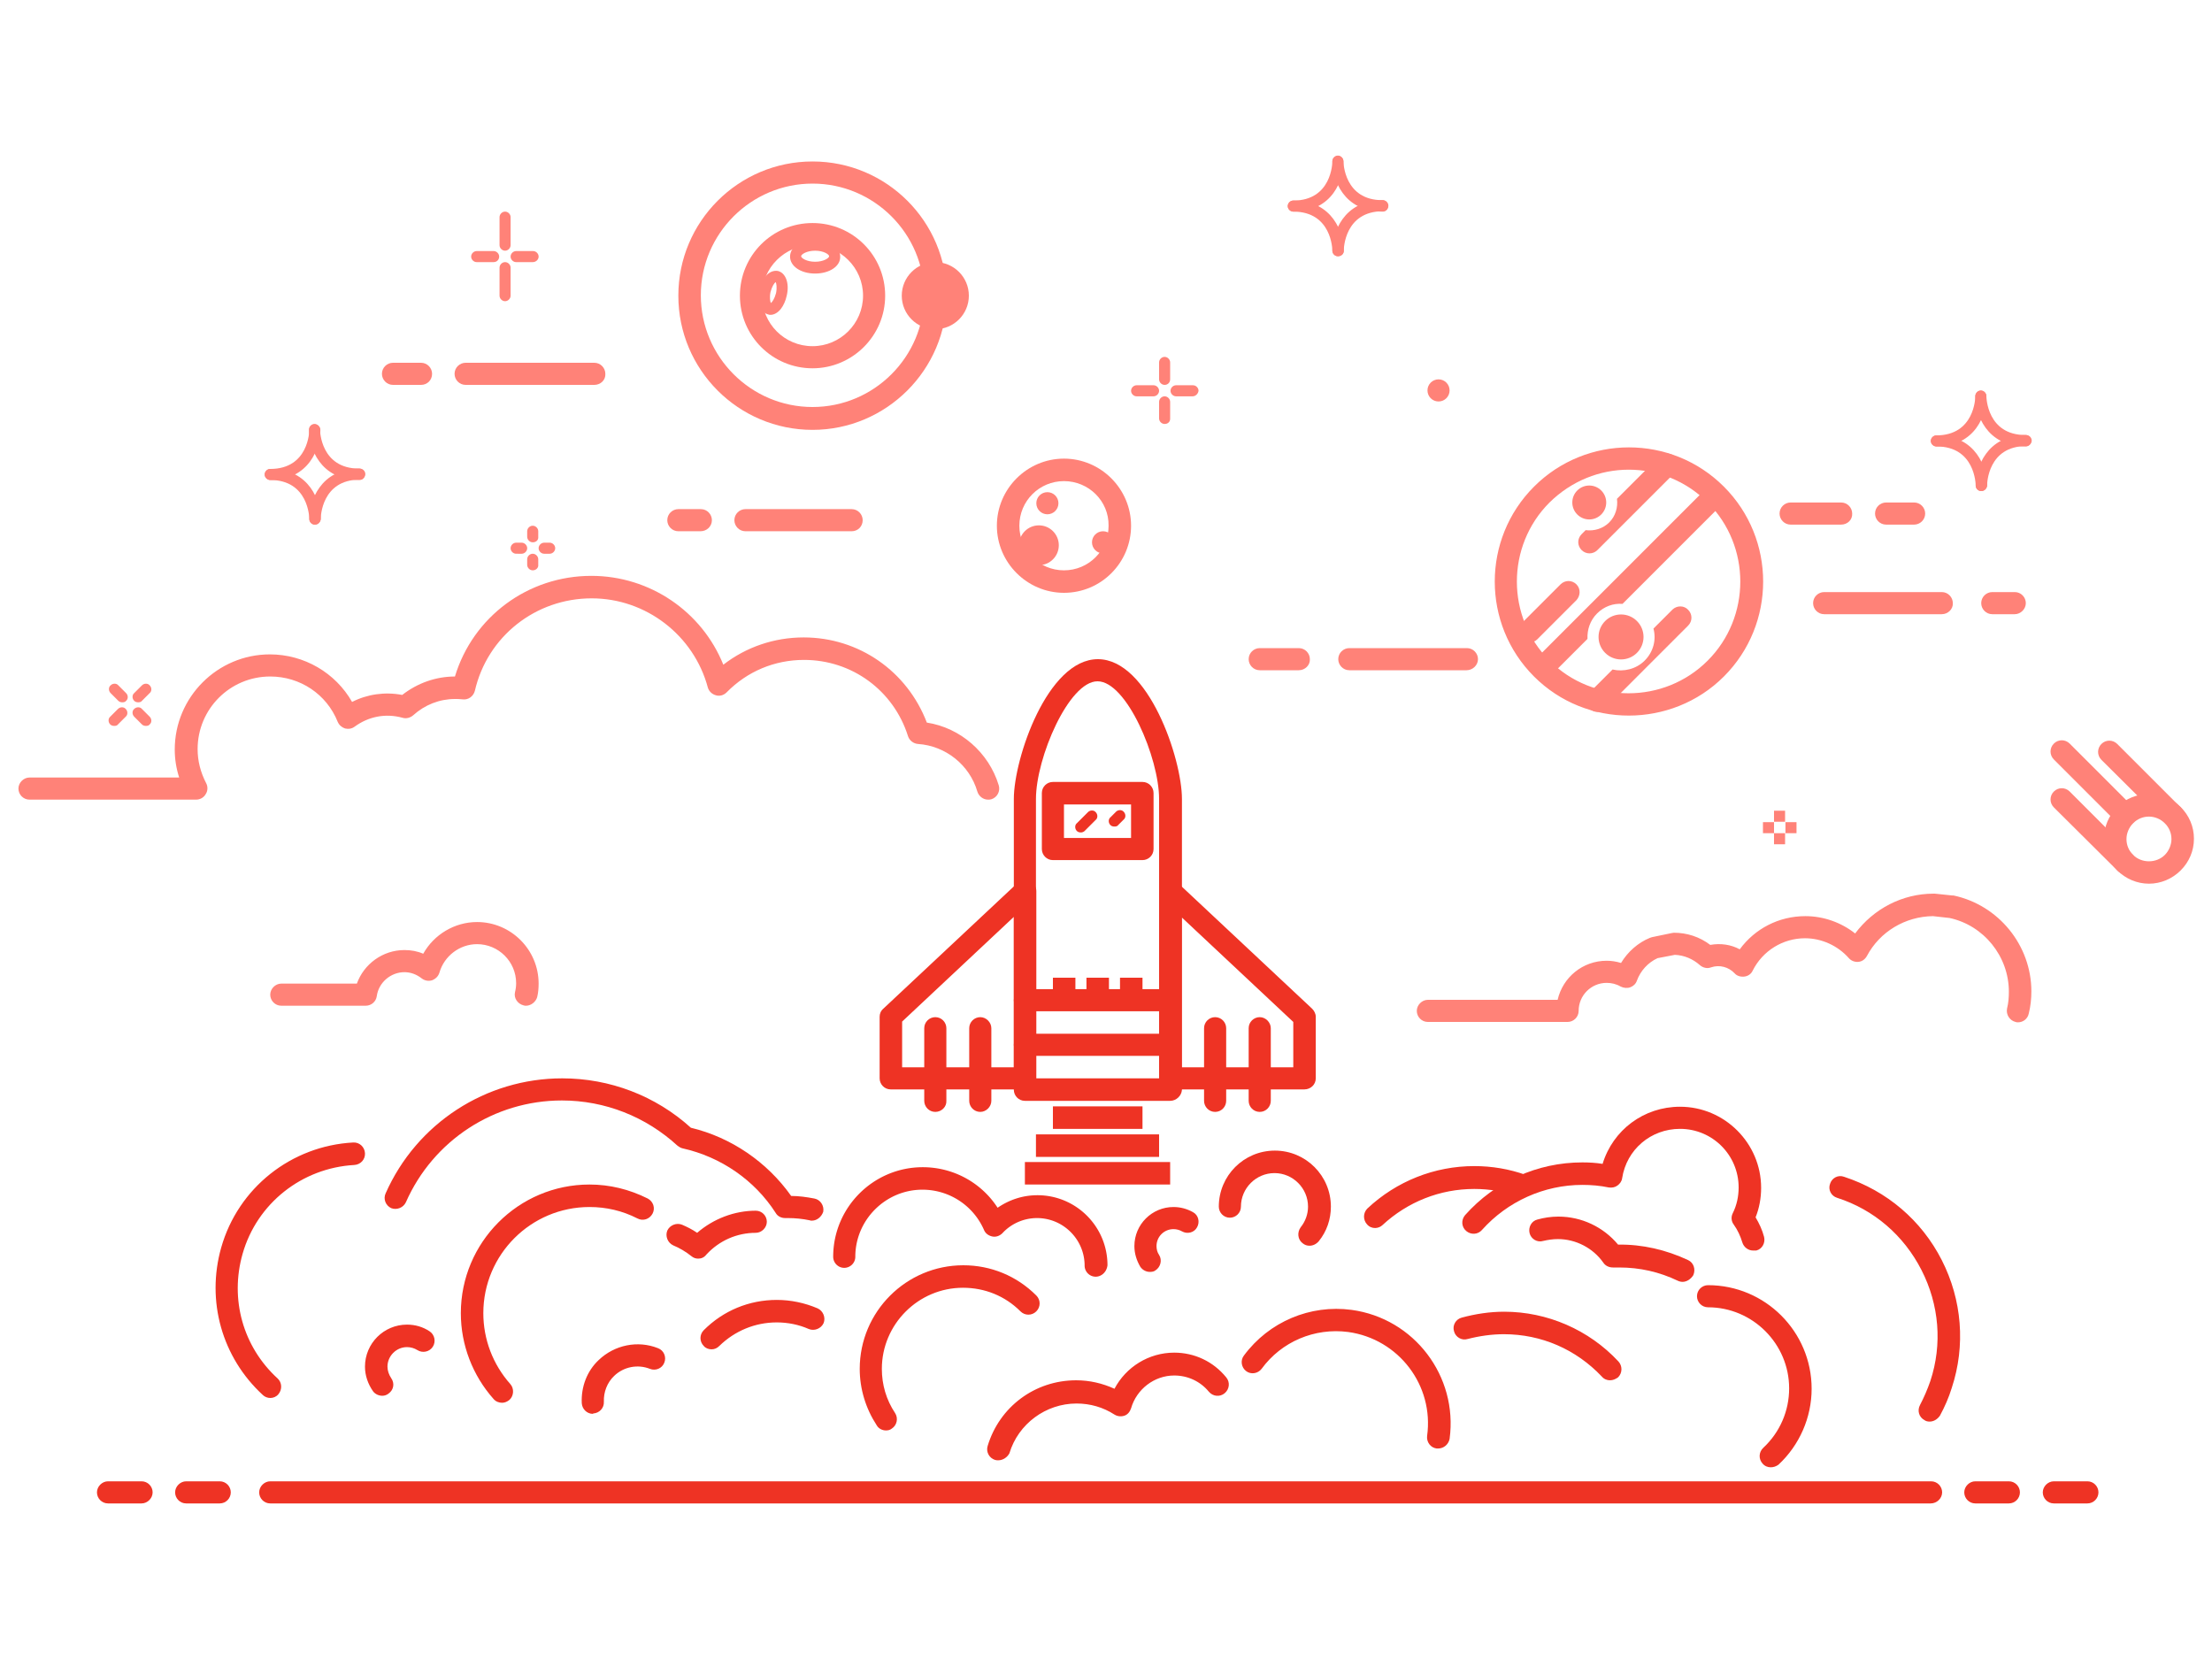 <svg id="Layer_1" xmlns="http://www.w3.org/2000/svg" viewBox="0 0 600 450"><style>.st0{fill:#ff8278}.st1{fill:#ee3324}</style><path class="st0" d="M268 216.9c-1.3 0-2.5-.9-2.9-2.2-2.1-7.2-8.6-12.4-16.1-12.9-1.2-.1-2.3-.9-2.7-2.1-3.9-12.4-15.2-20.7-28.2-20.7-8 0-15.4 3.1-21 8.8-.8.8-1.9 1.1-2.9.8-1.1-.3-1.9-1.1-2.2-2.1-3.8-14.2-16.8-24.2-31.5-24.2-15.2 0-28.3 10.3-31.7 25.1-.4 1.5-1.8 2.5-3.3 2.3-.8-.1-1.5-.1-2.1-.1-4.2 0-8.2 1.6-11.3 4.4-.8.7-1.9 1-2.9.7-4.7-1.3-9.3-.3-13 2.4-.8.6-1.7.7-2.6.5-.9-.3-1.6-.9-2-1.8-3-7.5-10.2-12.3-18.3-12.3-10.9 0-19.7 8.8-19.7 19.7 0 3.2.8 6.3 2.3 9.2.5.9.5 2.1-.1 3-.5.9-1.5 1.5-2.6 1.5H8c-1.7 0-3-1.4-3-3s1.4-3 3-3h40.6c-.8-2.5-1.2-5-1.2-7.6 0-14.2 11.6-25.8 25.8-25.8 9.3 0 17.8 5 22.3 12.9 4.1-2.1 8.9-2.8 13.6-1.9 4.1-3.2 9.1-5 14.3-5 4.9-16.2 19.8-27.3 37-27.3 15.9 0 30 9.7 35.8 24.1 6.2-4.8 13.8-7.4 21.8-7.4 15 0 28.1 9.2 33.4 23.1 9.1 1.4 16.8 8.1 19.5 17 .5 1.6-.4 3.3-2 3.8-.3.1-.6.1-.9.1zm173.8-22.8c-9.3 0-18.6-3.5-25.7-10.6-14.2-14.2-14.2-37.3 0-51.5 14.2-14.2 37.3-14.2 51.5 0 14.2 14.2 14.2 37.3 0 51.5-7.1 7.1-16.5 10.6-25.8 10.6zm0-66.7c-7.8 0-15.5 3-21.5 8.9-11.8 11.8-11.8 31.1 0 42.9 11.8 11.8 31.1 11.8 42.9 0 11.8-11.8 11.8-31.1 0-42.9-5.9-5.9-13.6-8.9-21.4-8.9z"/><ellipse transform="rotate(-45 439.667 172.782)" class="st0" cx="439.7" cy="172.8" rx="6.1" ry="6.1"/><path class="st0" d="M416.1 179.2l4.3 4.3 10.2-10.2c-.1-2.5.7-5 2.6-6.9 1.9-1.9 4.4-2.8 6.9-2.6l27.4-27.4-4.3-4.3-47.1 47.1zm37.6-13.9l-5.2 5.2c.8 3 0 6.3-2.4 8.7-2.3 2.3-5.7 3.1-8.7 2.4l-6.3 6.3c-1.2 1.2-1.2 3.1 0 4.3 1.2 1.2 3.1 1.2 4.3 0l22.5-22.5c1.2-1.2 1.2-3.1 0-4.3-1.1-1.2-3-1.2-4.2-.1zm-3.7-41.4l-11.4 11.4c.3 2.3-.4 4.7-2.1 6.4-1.7 1.7-4.1 2.4-6.4 2.1l-1.1 1.1c-1.2 1.2-1.2 3.1 0 4.3 1.2 1.2 3.1 1.2 4.3 0l21-21c1.2-1.2 1.2-3.1 0-4.3-1.2-1.2-3.2-1.2-4.3 0z"/><ellipse transform="rotate(-45 431.088 136.318)" class="st0" cx="431.1" cy="136.3" rx="4.6" ry="4.6"/><path class="st0" d="M427.6 162.8L417 173.4c-1.2 1.2-3.1 1.2-4.3 0-1.2-1.2-1.2-3.1 0-4.3l10.6-10.6c1.2-1.2 3.1-1.2 4.3 0s1.1 3.1 0 4.3zm-29.8 19H366c-1.7 0-3-1.4-3-3 0-1.7 1.4-3 3-3h31.9c1.7 0 3 1.4 3 3s-1.4 3-3.1 3zm-45.5 0h-10.6c-1.7 0-3-1.4-3-3 0-1.7 1.4-3 3-3h10.6c1.7 0 3 1.4 3 3 .1 1.6-1.3 3-3 3zm147.1-39.5h-13.7c-1.7 0-3-1.4-3-3 0-1.7 1.4-3 3-3h13.7c1.7 0 3 1.4 3 3 .1 1.7-1.3 3-3 3zm19.8 0h-7.6c-1.7 0-3-1.4-3-3 0-1.7 1.4-3 3-3h7.6c1.7 0 3 1.4 3 3 0 1.7-1.4 3-3 3zm7.5 24.3h-31.9c-1.7 0-3-1.4-3-3 0-1.7 1.4-3 3-3h31.9c1.7 0 3 1.4 3 3 .1 1.6-1.3 3-3 3zm19.8 0h-6.1c-1.7 0-3-1.4-3-3 0-1.7 1.4-3 3-3h6.1c1.7 0 3 1.4 3 3s-1.4 3-3 3zm36.4 73.1c-3.2 0-6.3-1.3-8.6-3.6s-3.6-5.3-3.6-8.6 1.3-6.3 3.6-8.6c4.7-4.7 12.4-4.7 17.2 0 2.3 2.3 3.6 5.3 3.6 8.6s-1.3 6.3-3.6 8.6-5.4 3.6-8.6 3.6zm0-18.2c-1.6 0-3.1.6-4.3 1.8-1.1 1.1-1.8 2.7-1.8 4.3 0 1.6.6 3.1 1.8 4.3 2.3 2.3 6.3 2.3 8.6 0 1.1-1.1 1.8-2.7 1.8-4.3 0-1.6-.6-3.1-1.8-4.3-1.2-1.2-2.8-1.8-4.3-1.8z"/><path class="st0" d="M576.4 237c-.8 0-1.6-.3-2.1-.9L557.1 219c-1.2-1.2-1.2-3.1 0-4.3 1.2-1.2 3.1-1.2 4.3 0l17.2 17.2c1.2 1.2 1.2 3.1 0 4.3-.6.5-1.4.8-2.2.8zm12.9-12.9c-.8 0-1.6-.3-2.1-.9L570 206.1c-1.2-1.2-1.2-3.1 0-4.3 1.2-1.2 3.1-1.2 4.3 0l17.2 17.2c1.2 1.2 1.2 3.1 0 4.3-.6.5-1.4.8-2.2.8zm-12.9 0c-.8 0-1.6-.3-2.1-.9L557.1 206c-1.2-1.2-1.2-3.1 0-4.3 1.2-1.2 3.1-1.2 4.3 0l17.2 17.2c1.2 1.2 1.2 3.1 0 4.3-.6.6-1.4.9-2.2.9zM315.9 104.4c-.8 0-1.5-.7-1.5-1.5v-4.6c0-.8.7-1.5 1.5-1.5s1.5.7 1.5 1.5v4.6c0 .8-.6 1.5-1.5 1.5zm-3 3.1h-4.6c-.8 0-1.5-.7-1.5-1.5s.7-1.5 1.5-1.5h4.6c.8 0 1.5.7 1.5 1.5s-.7 1.5-1.5 1.5zm3 7.5c-.8 0-1.5-.7-1.5-1.5V109c0-.8.7-1.5 1.5-1.5s1.5.7 1.5 1.5v4.6c0 .8-.6 1.4-1.5 1.4zm7.6-7.5H319c-.8 0-1.5-.7-1.5-1.5s.7-1.5 1.5-1.5h4.6c.8 0 1.5.7 1.5 1.5-.1.8-.8 1.5-1.6 1.5zm-286 83c-.4 0-.8-.1-1.1-.4-.6-.6-.6-1.6 0-2.1l2.1-2.1c.6-.6 1.6-.6 2.1 0 .6.6.6 1.6 0 2.1l-2.1 2.1c-.2.3-.6.4-1 .4zm-4.3 0c-.4 0-.8-.1-1.1-.4L30 188c-.6-.6-.6-1.6 0-2.1.6-.6 1.6-.6 2.1 0l2.1 2.1c.6.6.6 1.6 0 2.1-.2.3-.6.4-1 .4zm-2.2 6.4c-.4 0-.8-.1-1.1-.4-.6-.6-.6-1.6 0-2.1l2.1-2.1c.6-.6 1.6-.6 2.1 0 .6.6.6 1.6 0 2.1l-2.1 2.1c-.2.3-.6.4-1 .4zm8.6 0c-.4 0-.8-.1-1.1-.4l-2.1-2.1c-.6-.6-.6-1.6 0-2.1.6-.6 1.6-.6 2.1 0l2.1 2.1c.6.6.6 1.6 0 2.1-.2.3-.6.4-1 .4zm109.5-46.7h-1.5c-.8 0-1.5-.7-1.5-1.5s.7-1.5 1.5-1.5h1.5c.8 0 1.5.7 1.5 1.5s-.7 1.5-1.5 1.5zm-4.6-3.1c-.8 0-1.5-.7-1.5-1.5v-1.5c0-.8.7-1.5 1.5-1.5s1.5.7 1.5 1.5v1.5c.1.9-.6 1.5-1.5 1.5zm-3 3.1H140c-.8 0-1.5-.7-1.5-1.5s.7-1.5 1.5-1.5h1.5c.8 0 1.5.7 1.5 1.5s-.7 1.5-1.5 1.5zm3 4.5c-.8 0-1.5-.7-1.5-1.5v-1.5c0-.8.7-1.5 1.5-1.5s1.5.7 1.5 1.5v1.5c.1.8-.6 1.5-1.5 1.5zm336.7 65.2h3v3h-3zm-3 3.1h3v3h-3zm3 3h3v3h-3zm3.1-3h3v3h-3zm-195.7-62.2c-10 0-18.2-8.2-18.2-18.2s8.2-18.2 18.2-18.2 18.2 8.2 18.2 18.2-8.1 18.2-18.2 18.2zm0-30.3c-6.7 0-12.1 5.4-12.1 12.1 0 6.7 5.4 12.1 12.1 12.1s12.1-5.4 12.1-12.1c.1-6.7-5.4-12.1-12.1-12.1z"/><circle class="st0" cx="284.1" cy="136.5" r="3"/><circle class="st0" cx="299.2" cy="147.1" r="3"/><circle class="st0" cx="281.8" cy="147.9" r="5.4"/><path class="st0" d="M231 144.1h-28.8c-1.7 0-3-1.4-3-3 0-1.7 1.4-3 3-3H231c1.7 0 3 1.4 3 3 0 1.7-1.3 3-3 3zm-41 0h-6c-1.7 0-3-1.4-3-3 0-1.7 1.4-3 3-3h6.1c1.7 0 3 1.4 3 3 0 1.7-1.4 3-3.1 3zm-47.3 128.7c-.2 0-.5 0-.7-.1-1.6-.4-2.7-2-2.3-3.6.2-.8.3-1.6.3-2.4 0-5.9-4.8-10.6-10.6-10.6-4.7 0-8.9 3.2-10.2 7.7-.3 1-1 1.7-2 2.1-1 .3-2 .1-2.8-.5-1.4-1.1-3-1.7-4.7-1.7-3.7 0-7 2.8-7.5 6.5-.2 1.5-1.5 2.6-3 2.6H76.3c-1.7 0-3-1.4-3-3s1.4-3 3-3h20.5c1.9-5.3 7-9.1 12.9-9.1 1.8 0 3.5.3 5.1 1 2.9-5.2 8.5-8.6 14.6-8.6 9.2 0 16.7 7.5 16.7 16.7 0 1.2-.1 2.5-.4 3.7-.4 1.3-1.7 2.3-3 2.3zm404.7 4.5c-.2 0-.5 0-.7-.1-1.6-.4-2.6-2-2.3-3.6.4-1.6.5-3.1.5-4.6 0-9.6-6.8-18-16.1-20l-4.5-.5c-7.5.1-14.4 4.2-17.9 10.8-.5.9-1.3 1.5-2.3 1.6-1 .1-2-.3-2.6-1-3-3.4-7.4-5.4-11.9-5.4-6 0-11.5 3.4-14.2 8.8-.4.9-1.3 1.5-2.3 1.6-1 .1-2-.2-2.6-.9-1.6-1.7-4.1-2.4-6.4-1.6-1 .4-2.2.1-3-.6-1.9-1.7-4.3-2.7-6.8-2.8l-4.7.9c-2.6 1.2-4.6 3.4-5.6 6.1-.3.9-1 1.5-1.8 1.8-.8.3-1.8.2-2.6-.2-1.2-.7-2.5-1-3.8-1-4.2 0-7.6 3.4-7.6 7.6 0 1.7-1.4 3-3 3h-37.9c-1.7 0-3-1.4-3-3s1.4-3 3-3h35.2c1.4-6.1 6.8-10.6 13.3-10.6 1.3 0 2.6.2 3.9.6 1.8-3 4.6-5.5 7.8-6.8.2-.1.4-.1.6-.2l5.3-1.1c.2 0 .4-.1.6-.1 3.6 0 7 1.1 9.9 3.3 2.8-.5 5.6-.1 8 1.2 4.1-5.6 10.6-9 17.8-9 4.9 0 9.7 1.7 13.5 4.7 5-6.7 12.8-10.8 21.3-10.8h.3l4.8.5h.3c12.2 2.6 21.1 13.5 21.1 26 0 2-.2 4-.7 6-.3 1.5-1.6 2.4-2.9 2.4z"/><circle class="st0" cx="390.2" cy="105.9" r="3"/><path class="st0" d="M525.2 121.1c-.8 0-1.5-.7-1.5-1.5s.7-1.5 1.5-1.5c10.4 0 10.6-10.2 10.6-10.6 0-.8.7-1.5 1.5-1.5s1.5.7 1.5 1.5c.1 4.7-2.8 13.6-13.6 13.6z"/><path class="st0" d="M549.5 121.1c-10.8 0-13.7-8.9-13.7-13.7 0-.8.7-1.5 1.5-1.5s1.5.7 1.5 1.5c0 .4.2 10.6 10.6 10.6.8 0 1.5.7 1.5 1.5.1.9-.6 1.6-1.4 1.6zm-10.6-13.6z"/><path class="st0" d="M537.4 133.2c-.8 0-1.5-.7-1.5-1.5 0-4.7 2.9-13.7 13.7-13.7.8 0 1.5.7 1.5 1.5s-.7 1.5-1.5 1.5c-10.4 0-10.6 10.2-10.6 10.6-.1 1-.8 1.6-1.6 1.6z"/><path class="st0" d="M537.4 133.2c-.8 0-1.5-.7-1.5-1.5 0-.4-.2-10.6-10.6-10.6-.8 0-1.5-.7-1.5-1.5s.7-1.5 1.5-1.5c10.8 0 13.7 8.9 13.7 13.7-.1.8-.8 1.4-1.6 1.4zM350.8 57.4c-.8 0-1.5-.7-1.5-1.5s.7-1.5 1.5-1.5c10.4 0 10.6-10.2 10.6-10.6 0-.8.7-1.5 1.5-1.5s1.5.7 1.5 1.5c.1 4.7-2.8 13.6-13.6 13.6z"/><path class="st0" d="M375.1 57.4c-10.8 0-13.7-8.9-13.7-13.7 0-.8.7-1.5 1.5-1.5s1.5.7 1.5 1.5c0 .4.2 10.6 10.6 10.6.8 0 1.5.7 1.5 1.5.1.9-.6 1.6-1.4 1.6zm-10.6-13.6z"/><path class="st0" d="M362.9 69.5c-.8 0-1.5-.7-1.5-1.5 0-4.7 2.9-13.7 13.7-13.7.8 0 1.5.7 1.5 1.5s-.7 1.5-1.5 1.5c-10.4 0-10.6 10.2-10.6 10.6 0 1-.7 1.6-1.6 1.6z"/><path class="st0" d="M362.9 69.5c-.8 0-1.5-.7-1.5-1.5 0-.4-.2-10.6-10.6-10.6-.8 0-1.5-.7-1.5-1.5s.7-1.5 1.5-1.5c10.8 0 13.7 8.9 13.7 13.7 0 .8-.7 1.4-1.6 1.4zM73.3 130.2c-.8 0-1.5-.7-1.5-1.5s.7-1.5 1.5-1.5c10.4 0 10.6-10.2 10.6-10.6 0-.8.7-1.5 1.5-1.5s1.5.7 1.5 1.5c0 4.7-2.9 13.6-13.6 13.6z"/><path class="st0" d="M97.5 130.2c-10.8 0-13.7-8.9-13.7-13.7 0-.8.7-1.5 1.5-1.5s1.5.7 1.5 1.5c0 .4.2 10.6 10.6 10.6.8 0 1.5.7 1.5 1.5.1.9-.5 1.6-1.4 1.6zm-10.6-13.6z"/><path class="st0" d="M85.4 142.3c-.8 0-1.5-.7-1.5-1.5 0-4.7 2.9-13.7 13.7-13.7.8 0 1.5.7 1.5 1.5s-.7 1.5-1.5 1.5c-10.4 0-10.6 10.2-10.6 10.6-.1 1-.8 1.6-1.6 1.6z"/><path class="st0" d="M85.4 142.3c-.8 0-1.5-.7-1.5-1.5 0-.4-.2-10.6-10.6-10.6-.8 0-1.5-.7-1.5-1.5s.7-1.5 1.5-1.5c10.8 0 13.7 8.9 13.7 13.7-.1.8-.8 1.4-1.6 1.4zM137 68c-.8 0-1.5-.7-1.5-1.5v-7.6c0-.8.7-1.5 1.5-1.5s1.5.7 1.5 1.5v7.6c0 .8-.7 1.5-1.5 1.5zm0 13.7c-.8 0-1.5-.7-1.5-1.5v-7.6c0-.8.7-1.5 1.5-1.5s1.5.7 1.5 1.5v7.6c0 .8-.7 1.5-1.5 1.5zm-3.1-10.6h-4.6c-.8 0-1.5-.7-1.5-1.5s.7-1.5 1.5-1.5h4.6c.8 0 1.5.7 1.5 1.5s-.6 1.5-1.5 1.5zm10.6 0H140c-.8 0-1.5-.7-1.5-1.5s.7-1.5 1.5-1.5h4.6c.8 0 1.5.7 1.5 1.5s-.7 1.5-1.6 1.5zm75.9 28.8c-10.9 0-19.7-8.8-19.7-19.7s8.8-19.7 19.7-19.7c10.9 0 19.7 8.8 19.7 19.7s-8.9 19.7-19.7 19.7zm0-33.4c-7.5 0-13.7 6.1-13.7 13.7s6.1 13.7 13.7 13.7c7.5 0 13.7-6.1 13.7-13.7s-6.2-13.7-13.7-13.7z"/><path class="st0" d="M220.4 116.6c-20.1 0-36.4-16.3-36.4-36.4s16.3-36.4 36.4-36.4c20.1 0 36.4 16.3 36.4 36.4s-16.4 36.4-36.4 36.4zm0-66.8c-16.7 0-30.3 13.6-30.3 30.3 0 16.7 13.6 30.3 30.3 30.3 16.7 0 30.3-13.6 30.3-30.3 0-16.7-13.6-30.3-30.3-30.3z"/><circle class="st0" cx="253.7" cy="80.2" r="9.1"/><path class="st0" d="M221.1 74.2c-3.9 0-6.8-2-6.8-4.6 0-2.6 2.9-4.6 6.8-4.6s6.8 2 6.8 4.6c.1 2.6-2.9 4.6-6.8 4.6zm0-6.2c-2.3 0-3.8 1-3.8 1.5s1.5 1.5 3.8 1.5 3.8-1 3.8-1.5-1.5-1.5-3.8-1.5zM209 85.4c-.2 0-.4 0-.6-.1-2.1-.5-3.2-3.3-2.4-6.7.3-1.4.9-2.7 1.6-3.6 1-1.2 2.2-1.7 3.4-1.5 2.1.5 3.2 3.3 2.4 6.7-.3 1.4-.9 2.7-1.6 3.6-.8 1-1.8 1.6-2.8 1.6zm1.4-8.9c-.4.3-1 1.2-1.4 2.7-.3 1.5-.1 2.6.1 3 .4-.3 1-1.2 1.4-2.7.3-1.5.1-2.6-.1-3zm-49.2 27.9h-34.9c-1.7 0-3-1.4-3-3 0-1.7 1.4-3 3-3h34.9c1.7 0 3 1.4 3 3 .1 1.7-1.3 3-3 3zm-47 0h-7.6c-1.7 0-3-1.4-3-3 0-1.7 1.4-3 3-3h7.6c1.7 0 3 1.4 3 3 0 1.7-1.3 3-3 3z"/><path class="st1" d="M523.7 407.8H73.3c-1.7 0-3-1.4-3-3s1.4-3 3-3h450.5c1.7 0 3 1.4 3 3s-1.4 3-3.1 3zm-464.1 0h-9.1c-1.7 0-3-1.4-3-3s1.4-3 3-3h9.1c1.7 0 3 1.4 3 3s-1.3 3-3 3zm-21.2 0h-9.1c-1.7 0-3-1.4-3-3s1.4-3 3-3h9.1c1.7 0 3 1.4 3 3s-1.4 3-3 3zm527.8 0h-9.1c-1.7 0-3-1.4-3-3s1.4-3 3-3h9.1c1.7 0 3 1.4 3 3s-1.3 3-3 3zm-21.3 0h-9.1c-1.7 0-3-1.4-3-3s1.4-3 3-3h9.1c1.7 0 3 1.4 3 3s-1.3 3-3 3zM317.4 298.6H278c-1.7 0-3-1.4-3-3v-78.9c0-10.9 9.1-37.9 22.8-37.9 13.7 0 22.8 27 22.8 37.9v78.9c-.1 1.6-1.5 3-3.2 3zm-36.4-6.1h33.4v-75.8c0-11.1-8.8-31.9-16.7-31.9-7.8 0-16.7 20.8-16.7 31.9v75.8zm4.6 7.6h24.3v6.1h-24.3zm-4.6 7.6h33.4v6.1H281zm-3 7.5h39.4v6.1H278z"/><path class="st1" d="M278 295.5h-36.4c-1.7 0-3-1.4-3-3v-16.7c0-.8.3-1.6 1-2.2l36.4-34.1c.9-.8 2.2-1.1 3.3-.6 1.1.5 1.8 1.6 1.8 2.8v50.8c-.1 1.7-1.4 3-3.1 3zm-33.4-6H275v-40.8l-30.3 28.4v12.4zm109.2 6h-36.4c-1.7 0-3-1.4-3-3v-50.8c0-1.2.7-2.3 1.8-2.8s2.4-.3 3.3.6l36.4 34.1c.6.6 1 1.4 1 2.2v16.7c0 1.7-1.4 3-3.1 3zm-33.3-6h30.3v-12.3l-30.3-28.4v40.7z"/><path class="st1" d="M253.7 301.6c-1.7 0-3-1.4-3-3v-19.7c0-1.7 1.4-3 3-3 1.7 0 3 1.4 3 3v19.7c.1 1.6-1.3 3-3 3zm12.2 0c-1.7 0-3-1.4-3-3v-19.7c0-1.7 1.4-3 3-3s3 1.4 3 3v19.7c0 1.6-1.4 3-3 3zm75.8 0c-1.7 0-3-1.4-3-3v-19.7c0-1.7 1.4-3 3-3s3 1.4 3 3v19.7c0 1.6-1.3 3-3 3zm-12.1 0c-1.7 0-3-1.4-3-3v-19.7c0-1.7 1.4-3 3-3 1.7 0 3 1.4 3 3v19.7c0 1.6-1.3 3-3 3zm-12.2-27.3H278c-1.7 0-3-1.4-3-3s1.4-3 3-3h39.4c1.7 0 3 1.4 3 3s-1.3 3-3 3zm0 12.1H278c-1.7 0-3-1.4-3-3s1.4-3 3-3h39.4c1.7 0 3 1.4 3 3s-1.3 3-3 3zm-7.5-53.1h-24.3c-1.7 0-3-1.4-3-3v-15.2c0-1.7 1.4-3 3-3h24.3c1.7 0 3 1.4 3 3v15.2c0 1.7-1.4 3-3 3zm-21.3-6h18.2v-9.1h-18.2v9.1z"/><path class="st1" d="M285.6 265.2h6.1v6.1h-6.1zm9.1 0h6.1v6.1h-6.1zm9.1 0h6.1v6.1h-6.1zm-10.6-39.4c-.4 0-.8-.1-1.1-.4-.6-.6-.6-1.6 0-2.1l3-3c.6-.6 1.6-.6 2.1 0 .6.6.6 1.6 0 2.1l-3 3c-.2.2-.6.4-1 .4zm9.1-1.6c-.4 0-.8-.1-1.1-.4-.6-.6-.6-1.6 0-2.1l1.5-1.5c.6-.6 1.6-.6 2.1 0 .6.6.6 1.6 0 2.1l-1.5 1.5c-.2.3-.6.4-1 .4zm-5.1 122.1c-1.7 0-3-1.4-3-3 0-7.1-5.8-12.9-12.9-12.9-3.6 0-7 1.5-9.4 4.1-.7.7-1.7 1.1-2.7.9-1-.2-1.9-.8-2.3-1.8a18.2 18.2 0 0 0-16.7-10.9c-10 0-18.2 8.2-18.2 18.2 0 1.7-1.4 3-3 3-1.7 0-3-1.4-3-3 0-13.4 10.9-24.3 24.3-24.3 8.3 0 15.9 4.2 20.3 11 3.2-2.2 6.9-3.4 10.8-3.4 10.5 0 19 8.5 19 19-.2 1.8-1.6 3.1-3.2 3.1z"/><path class="st1" d="M240.3 388c-1 0-2-.5-2.5-1.4-3-4.6-4.6-9.9-4.6-15.3 0-15.5 12.6-28.1 28.1-28.1 7.5 0 14.5 2.9 19.8 8.2 1.2 1.2 1.2 3.1 0 4.3-1.2 1.2-3.1 1.2-4.3 0-4.2-4.2-9.7-6.4-15.6-6.4-12.1 0-22 9.9-22 22 0 4.3 1.2 8.4 3.6 12 .9 1.4.5 3.3-.9 4.2-.5.4-1 .5-1.6.5zM193 366c-.8 0-1.6-.3-2.1-.9-1.2-1.2-1.2-3.1 0-4.3 5.3-5.3 12.3-8.2 19.8-8.2 3.8 0 7.6.8 11.1 2.3 1.5.7 2.2 2.5 1.6 4-.7 1.5-2.5 2.2-4 1.6-2.7-1.2-5.7-1.8-8.7-1.8-5.9 0-11.4 2.3-15.6 6.4-.6.6-1.3.9-2.1.9zm-3.6-24.6c-.7 0-1.3-.2-1.9-.7-1.5-1.2-3.2-2.2-4.9-2.9-1.5-.7-2.2-2.5-1.6-4 .7-1.5 2.5-2.2 4-1.6 1.4.6 2.8 1.3 4.1 2.2 4.4-3.8 10.1-6 15.9-6 1.7 0 3 1.4 3 3s-1.4 3-3 3c-5.1 0-9.9 2.1-13.4 5.9-.6.8-1.4 1.1-2.2 1.1zm122.5 3.6c-1 0-2-.5-2.6-1.4-1-1.7-1.6-3.6-1.6-5.6 0-5.9 4.8-10.6 10.6-10.6 1.9 0 3.7.5 5.3 1.4 1.5.8 1.9 2.7 1.1 4.1-.8 1.5-2.7 1.9-4.1 1.1-.7-.4-1.5-.6-2.3-.6-2.5 0-4.6 2-4.6 4.6 0 .8.2 1.7.7 2.4.9 1.4.4 3.3-1 4.2-.4.3-.9.4-1.5.4zm43.3-7.1c-.7 0-1.3-.2-1.9-.7-1.3-1-1.5-2.9-.5-4.3 1.3-1.6 2-3.6 2-5.6 0-5-4.1-9.1-9.1-9.1s-9.1 4.1-9.1 9.1c0 1.7-1.4 3-3 3-1.7 0-3-1.4-3-3 0-8.4 6.8-15.2 15.2-15.2 8.4 0 15.2 6.8 15.2 15.2 0 3.4-1.1 6.7-3.3 9.4-.7.8-1.6 1.2-2.5 1.2zm-194.4 45.6c-1.6 0-2.9-1.3-3-2.9-.2-4.4 1.4-8.7 4.6-11.7 4.3-4.1 10.6-5.4 16.1-3.2 1.6.6 2.3 2.4 1.7 3.9-.6 1.6-2.4 2.3-3.9 1.7-3.3-1.3-7.1-.6-9.7 1.9-1.9 1.8-2.9 4.4-2.8 7 .1 1.7-1.2 3.1-2.9 3.2 0 .1-.1.1-.1.1zm229.3 9.4h-.4c-1.7-.2-2.8-1.8-2.6-3.4 1.9-13.7-7.7-26.3-21.4-28.2-9.1-1.2-18.1 2.6-23.5 10-1 1.3-2.9 1.6-4.2.6-1.3-1-1.6-2.9-.6-4.2 6.8-9.2 18-13.9 29.2-12.4 17 2.3 28.9 18 26.6 35-.3 1.5-1.6 2.6-3.1 2.6zm-119.3 3.2c-.3 0-.6 0-.9-.1-1.6-.5-2.5-2.2-2-3.8 3.2-10.6 12.8-17.8 24-17.8 3.6 0 7.1.8 10.4 2.3 3.1-5.9 9.3-9.8 16.2-9.8 5.5 0 10.6 2.4 14.1 6.7 1.1 1.3.9 3.2-.4 4.3-1.3 1.1-3.2.9-4.3-.4-2.3-2.8-5.7-4.4-9.4-4.4-5.4 0-10.2 3.7-11.7 8.9-.3.9-.9 1.7-1.8 2-.9.3-1.9.2-2.7-.3-3.1-2-6.6-3-10.3-3-8.3 0-15.8 5.5-18.2 13.5-.5 1-1.7 1.9-3 1.9zm209.5 1.9c-.8 0-1.6-.3-2.2-1-1.1-1.2-1.1-3.1.2-4.3 4.5-4.2 7-10 7-16.1 0-12.1-9.9-22-22-22-1.7 0-3-1.4-3-3 0-1.7 1.4-3 3-3 15.5 0 28.1 12.6 28.1 28.1 0 7.8-3.3 15.3-9 20.6-.7.5-1.4.7-2.1.7z"/><path class="st1" d="M220.2 331.1c-.2 0-.4 0-.6-.1-1.9-.4-3.9-.6-5.8-.6h-.8c-1.1 0-2.1-.5-2.6-1.4-5.7-8.9-14.9-15.2-25.2-17.5-.5-.1-1-.4-1.4-.7-8.6-7.9-19.7-12.3-31.4-12.3-18.3 0-34.9 10.8-42.3 27.6-.7 1.5-2.5 2.2-4 1.6-1.5-.7-2.2-2.5-1.5-4 8.4-19 27.2-31.2 47.9-31.2 12.9 0 25.3 4.7 34.9 13.4 10.9 2.6 20.7 9.3 27.2 18.5 2.1 0 4.2.3 6.3.7 1.6.3 2.7 1.9 2.4 3.6-.5 1.4-1.7 2.4-3.1 2.4z"/><path class="st1" d="M136.2 380.5c-.8 0-1.7-.3-2.3-1-5.7-6.4-8.9-14.7-8.9-23.3 0-19.2 15.6-34.9 34.9-34.9 5.5 0 10.8 1.3 15.8 3.8 1.5.8 2.1 2.6 1.3 4.1-.8 1.5-2.6 2.1-4.1 1.3-4.1-2.1-8.5-3.1-13-3.1-15.9 0-28.8 12.9-28.8 28.8 0 7.1 2.6 13.9 7.3 19.2 1.1 1.2 1 3.2-.2 4.3-.6.5-1.3.8-2 .8zm339.3-41.3c-1.3 0-2.5-.9-2.9-2.2-.5-1.7-1.3-3.4-2.3-4.8-.7-.9-.8-2.1-.3-3.1 1.1-2.2 1.6-4.6 1.6-7 0-8.8-7.1-15.9-15.9-15.9-7.9 0-14.5 5.6-15.7 13.4-.1.8-.6 1.5-1.3 2-.7.5-1.5.6-2.3.5-2.4-.5-4.8-.7-7.2-.7-10.4 0-20.3 4.5-27.2 12.2-1.1 1.3-3 1.4-4.3.3-1.3-1.1-1.4-3-.3-4.3 8.1-9.1 19.6-14.3 31.8-14.3 1.8 0 3.7.1 5.5.4 2.8-9.2 11.2-15.5 21-15.5 12.1 0 22 9.9 22 22 0 2.8-.5 5.5-1.5 8 1 1.7 1.8 3.4 2.3 5.3.4 1.6-.5 3.3-2.1 3.7h-.9z"/><path class="st1" d="M456.4 347.7c-.4 0-.9-.1-1.3-.3-5-2.4-10.3-3.6-15.9-3.6h-1.7c-1 0-2-.4-2.6-1.3-2.8-4-7.5-6.4-12.3-6.4-1.4 0-2.7.2-4 .5-1.6.5-3.3-.5-3.7-2.1-.4-1.6.5-3.3 2.1-3.7 1.8-.5 3.7-.8 5.7-.8 6.3 0 12.2 2.8 16.2 7.6 6.6-.1 13 1.4 19 4.2 1.5.7 2.1 2.5 1.4 4.1-.7 1.1-1.8 1.8-2.9 1.8zm-19.7 26.7c-.8 0-1.6-.3-2.2-1-7-7.4-16.4-11.5-26.6-11.5-3.3 0-6.7.5-9.8 1.3-1.6.5-3.3-.5-3.7-2.1-.5-1.6.5-3.3 2.1-3.7 3.7-1 7.6-1.6 11.5-1.6 11.7 0 23 4.9 31 13.5 1.1 1.2 1.1 3.1-.1 4.3-.7.5-1.4.8-2.2.8zM373 333.1c-.8 0-1.6-.3-2.2-1-1.1-1.2-1.1-3.1.1-4.3 7.9-7.4 18.2-11.5 29-11.5 4.8 0 9.5.8 14 2.4 1.6.6 2.4 2.3 1.9 3.9-.6 1.6-2.3 2.4-3.9 1.9-3.8-1.3-7.9-2-12-2-9.3 0-18.1 3.5-24.9 9.8-.5.5-1.3.8-2 .8zM73.3 379.2c-.7 0-1.5-.3-2-.8-11.1-10.2-15.4-25.5-11.3-40 4.6-16.2 19-27.6 35.8-28.5 1.7-.1 3.1 1.2 3.2 2.9.1 1.7-1.2 3.1-2.9 3.2-14.2.8-26.4 10.4-30.3 24.1-3.5 12.3.1 25.2 9.5 33.8 1.2 1.1 1.3 3 .2 4.3-.6.7-1.4 1-2.2 1zm30.4-.6c-.9 0-1.9-.4-2.5-1.2-1.4-2-2.2-4.3-2.2-6.7 0-6.3 5.1-11.4 11.4-11.4 2.2 0 4.3.6 6.1 1.8 1.4.9 1.8 2.8.9 4.2-.9 1.4-2.8 1.8-4.2.9-.8-.5-1.8-.8-2.8-.8-2.9 0-5.3 2.4-5.3 5.3 0 1.1.4 2.2 1 3.1 1 1.4.7 3.2-.7 4.2-.5.4-1.1.6-1.7.6zm419.7 7c-.5 0-1-.1-1.4-.4-1.5-.8-2-2.6-1.2-4.1 1.1-2.1 2-4.2 2.8-6.5 3.3-10 2.4-20.7-2.4-30.1-4.8-9.4-12.9-16.4-22.9-19.6-1.6-.5-2.5-2.2-1.9-3.8.5-1.6 2.2-2.5 3.8-1.9 11.6 3.8 21 11.8 26.5 22.6s6.5 23.2 2.7 34.7c-.8 2.6-1.9 5.1-3.2 7.5-.7 1-1.7 1.6-2.8 1.6z"/></svg>